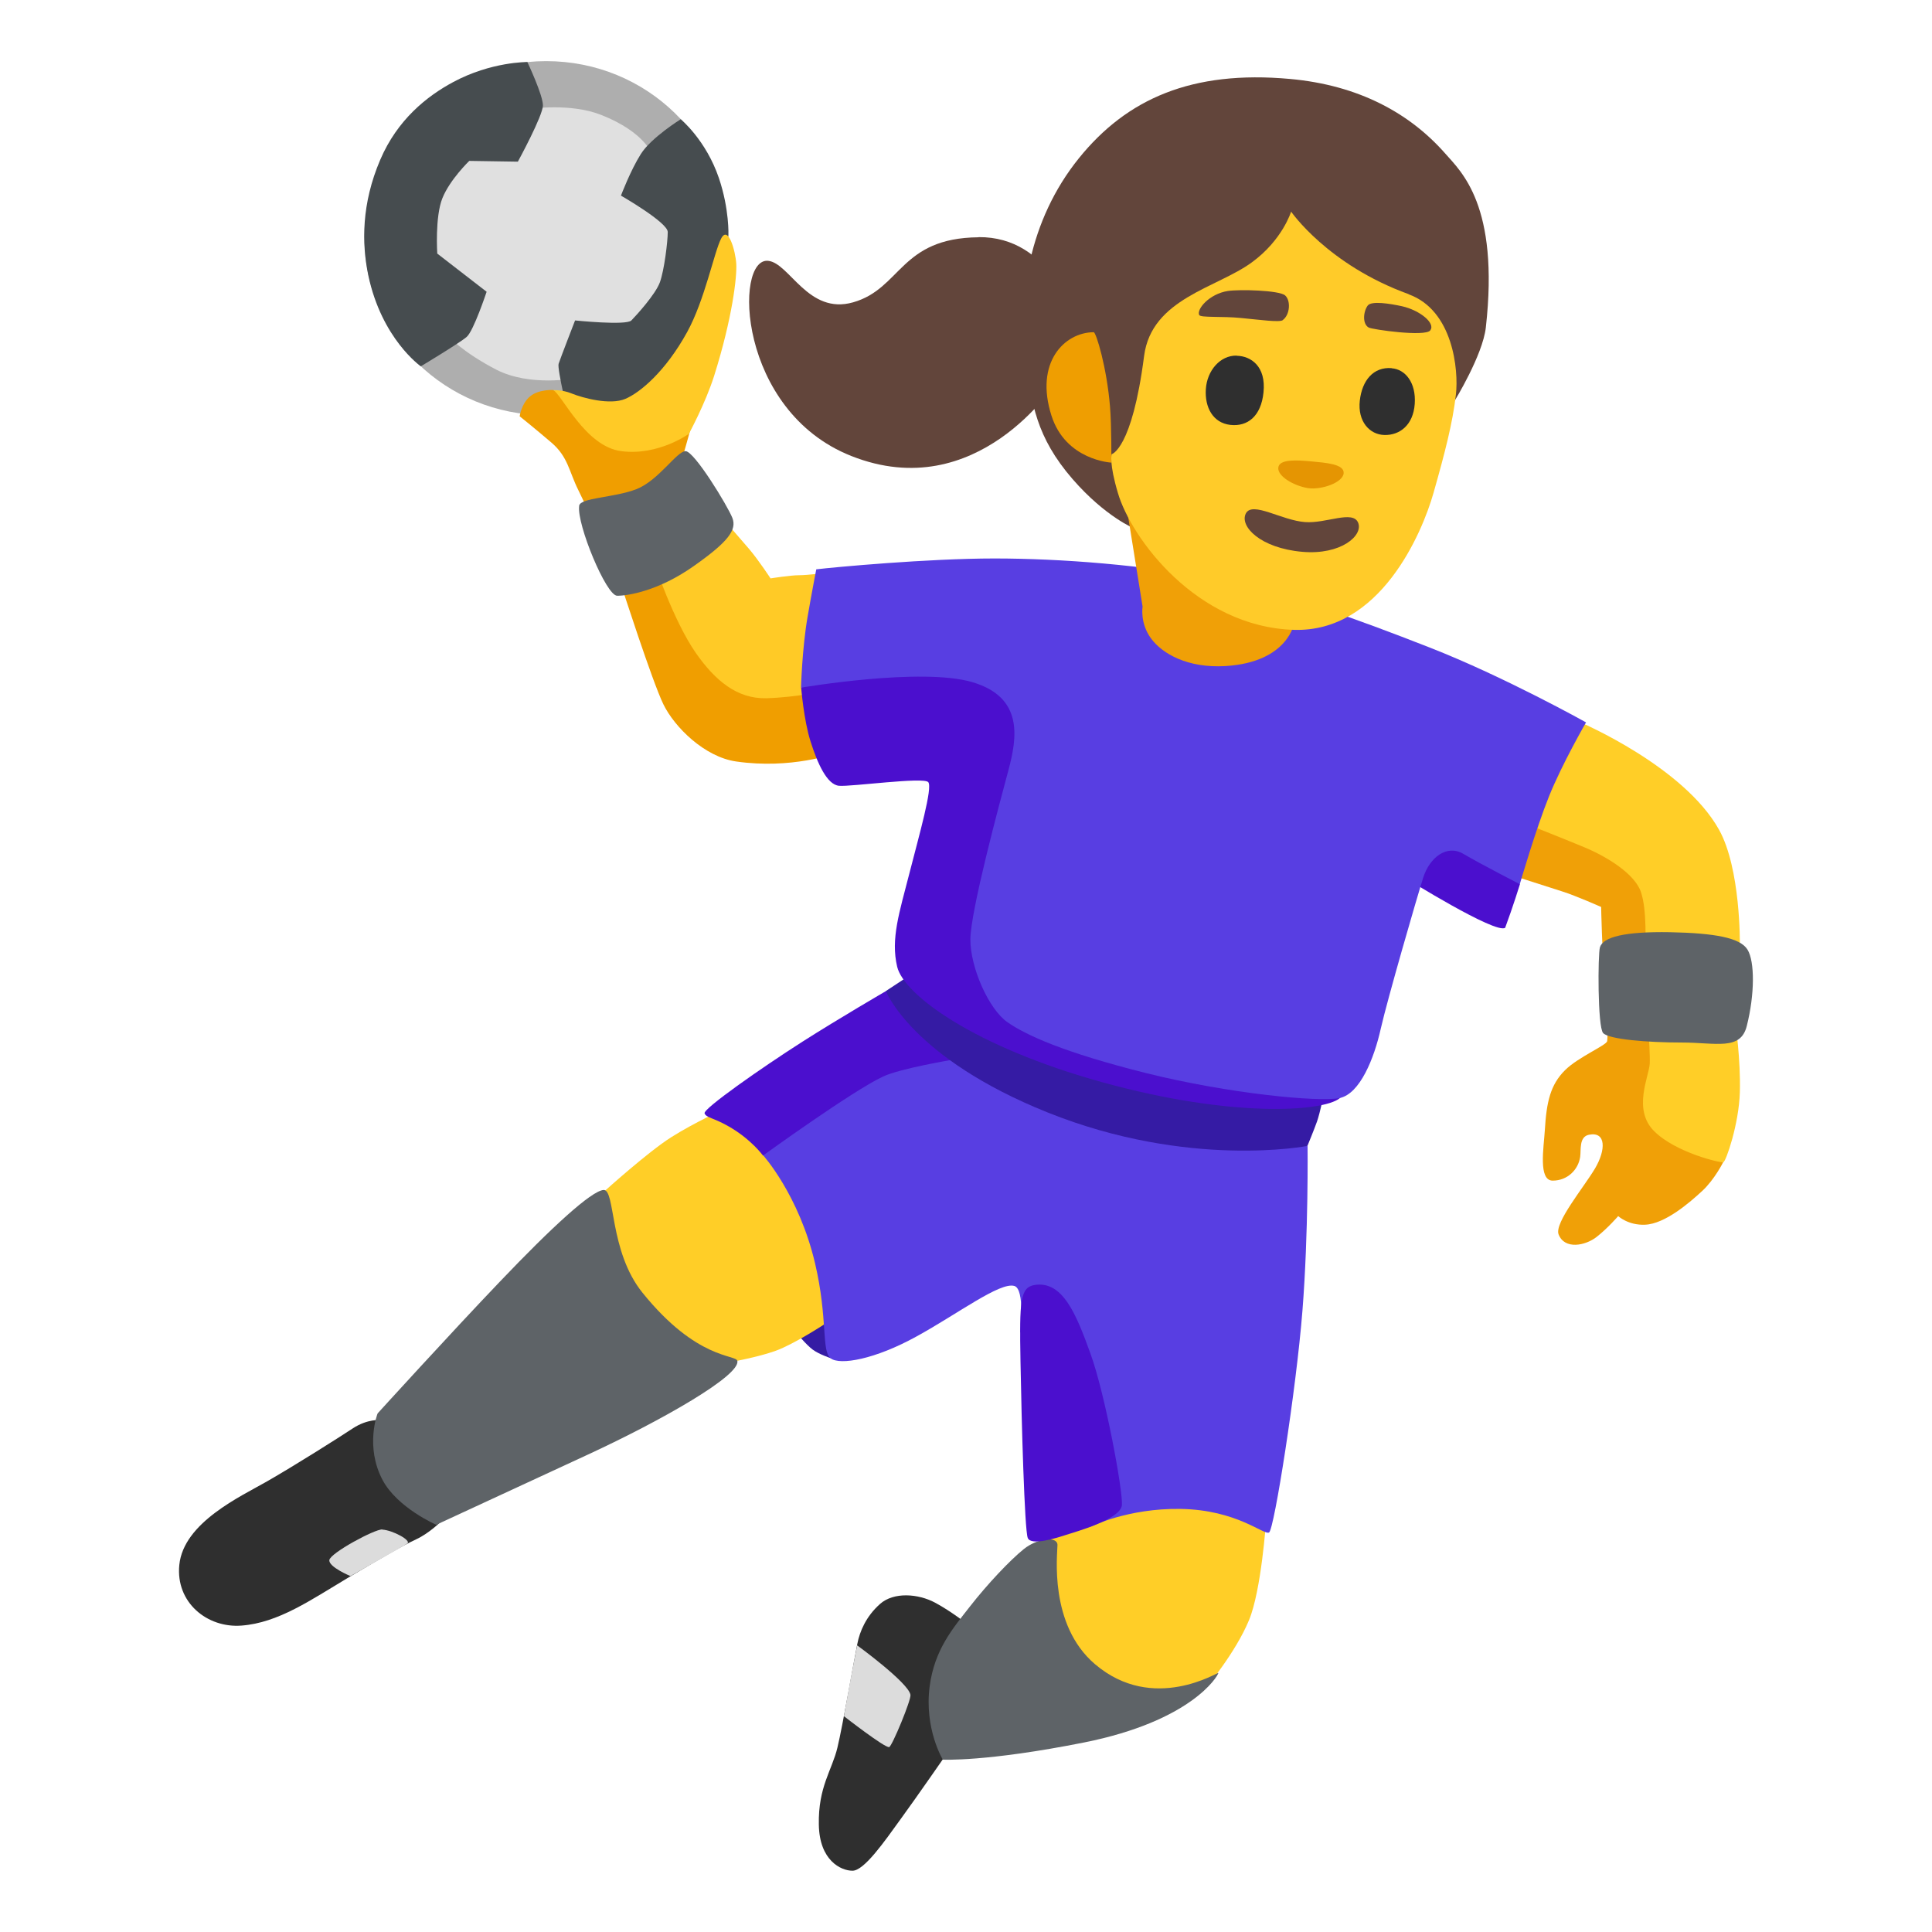 <?xml version="1.0" encoding="utf-8"?>
<!-- Generator: Adobe Illustrator 26.3.1, SVG Export Plug-In . SVG Version: 6.00 Build 0)  -->
<svg version="1.1" id="a" xmlns="http://www.w3.org/2000/svg" xmlns:xlink="http://www.w3.org/1999/xlink" x="0px" y="0px"
	 viewBox="0 0 128 128" style="enable-background:new 0 0 128 128;" xml:space="preserve">
<path style="fill:#62453B;" d="M90.87,34.37l5.5-7.81c0,0,1.86-3.02,2.07-4.86c0.91-8.09-1.64-10.33-2.69-11.53
	C93.4,7.5,90.02,5.64,85.46,5.23c-6.5-0.59-10.8,1.32-13.97,5.24c-3.37,4.17-4.08,9.34-3.52,13.49c0.38,2.75,0.67,4.99,3.09,7.78
	c2.19,2.52,4.12,3.29,4.12,3.29l15.68-0.65L90.87,34.37z"/>
<path style="fill:#62453B;" d="M64.83,15.72c-5.21,0.05-5.11,3.4-8.31,4.31c-2.98,0.85-4.21-2.61-5.63-2.75
	c-2.27-0.23-2.04,9.94,5.51,12.93c8.35,3.31,13.54-4.85,13.54-4.85s1.91-0.15,1.71-1.94c-0.29-2.69-2.1-7.75-6.82-7.71V15.72z"/>
<path style="fill:#2F2F2F;" d="M25.23,94.08c0,0-0.88-0.09-1.85,0.55s-3.83,2.45-5.68,3.51c-1.72,0.99-5.54,2.72-5.82,5.54
	c-0.25,2.49,1.85,4.19,4.11,4.02c2.45-0.18,4.62-1.71,7.02-3.14s3.69-2.17,4.57-2.58s1.66-1.2,1.66-1.2l-4.02-6.69L25.23,94.08z"/>
<path style="fill:#351BA4;" d="M52.72,88.25c0,0,0.69,0.85,1.13,1.17s1.18,0.56,1.18,0.56l3.54-3.79l-7.86,0.36l2.02,1.69
	L52.72,88.25z"/>
<path style="fill:#FFCE27;" d="M38.58,82.89l1.49-3.99c0,0,2.86-2.58,4.39-3.55s3.55-1.89,3.55-1.89L59.66,84.5l-5.08,3.26
	c0,0-1.97,1.29-3.18,1.73s-3.1,0.77-3.1,0.77l-8.83-3.67L38.58,82.89L38.58,82.89z"/>
<path style="fill:#2F2F2F;" d="M64.14,107.64c0,0-1.09-0.87-2.19-1.46s-2.73-0.73-3.65,0.09s-1.34,1.81-1.5,2.64
	c-0.23,1.14-0.96,5.38-1.32,6.88s-1.28,2.6-1.23,5.1c0.04,2.37,1.46,3.05,2.23,3.05s2.1-1.91,3.19-3.42c1.03-1.41,3.24-4.6,3.24-4.6
	l1.23-8.29V107.64z"/>
<path style="fill:#FFCE27;" d="M69.48,99.39l-0.68,7.84l5.29,6.88l5.83-2.32c0,0,1.93-2.28,2.83-4.45c0.82-1.98,1.13-6.57,1.13-6.57
	L73.26,96.4l-3.78,3.01V99.39z"/>
<path style="fill:#5E6367;" d="M62.46,116.57c0,0-1.23-2.02-0.87-4.83c0.32-2.46,1.55-3.87,2.69-5.33s2.64-3.05,3.55-3.78
	s2.23-0.87,2.23-0.27s-0.59,5.28,2.49,7.9c3.87,3.29,8.19,0.47,8.17,0.58c-0.05,0.23-1.8,3.18-8.88,4.6
	c-6.52,1.3-9.39,1.14-9.39,1.14L62.46,116.57z"/>
<path style="fill:#583EE2;" d="M74.31,73.71L57.69,67.9l-7.15,8.62c0,0,2.39,2.63,3.46,7.18c0.86,3.67,0.41,5.81,1.03,6.29
	s2.94,0.07,5.68-1.44c2.74-1.5,5.55-3.64,6.5-3.35c0.7,0.22,0.39,3.02,0.39,3.02l4.65,12.93c0,0,2.48-1.24,5.97-1.18
	c3.74,0.06,5.52,1.76,5.86,1.56s1.8-9.49,2.21-14.69c0.41-5.2,0.34-10.91,0.34-10.91L74.31,73.71L74.31,73.71z"/>
<path style="fill:#4B0FCE;" d="M46.68,73.76c-0.1-0.3,3.72-2.98,6.49-4.75c2.45-1.56,5.53-3.35,5.53-3.35l3.24,2.64l1.16,1.91
	c0,0-3.46,0.58-4.59,1.11c-2.05,0.96-7.96,5.24-7.96,5.24s-0.77-1.07-2.25-1.92C47.28,74.05,46.79,74.06,46.68,73.76L46.68,73.76z"
	/>
<path style="fill:#351BA4;" d="M58.69,65.66l2.17-1.43l26.89,8.09c0,0-0.3,1.43-0.49,1.97s-0.64,1.63-0.64,1.63
	s-7.85,1.54-17.22-2.22C60.42,70.1,58.69,65.66,58.69,65.66z"/>
<path style="fill:#F0A007;" d="M106.66,53.2l-8.55,1.84l2.52,3.1c0,0,1.95,0.63,2.87,0.92s2.58,1.03,2.58,1.03s0.06,3.15,0.23,4.42
	s0.23,4.19,0.17,4.47s-1.93,1.06-2.79,1.92c-0.98,0.97-1.23,2.12-1.34,3.97c-0.07,1.15-0.45,3.35,0.52,3.35s1.69-0.71,1.82-1.57
	c0.07-0.46-0.09-1.33,0.58-1.47c1.15-0.23,1.13,1.01,0.4,2.24s-2.7,3.6-2.41,4.36c0.4,1.03,1.78,0.75,2.52,0.17s1.43-1.38,1.43-1.38
	s0.66,0.62,1.78,0.57c1.33-0.05,2.98-1.49,3.79-2.24s1.38-1.89,1.38-1.89l-3.44-22.43l-4.07-1.38L106.66,53.2z"/>
<path style="fill:#FFCE27;" d="M101.1,54.58c0,0,2.27,0.89,3.88,1.56c1.49,0.62,3.34,1.76,3.74,2.97s0.29,3.21,0.29,4.82
	c0,1.61,0.34,5.68,0.29,6.54s-1.15,3.04,0.29,4.47c1.43,1.43,4.42,2.12,4.59,2.06s1.03-2.52,1.09-4.65s-0.29-4.53-0.29-4.53
	l0.29-5.28c0,0,0.06-4.99-1.38-7.57c-2.34-4.2-9.18-7.11-9.18-7.11l-3.61,6.71L101.1,54.58z"/>
<ellipse style="fill:#AEAEAE;" cx="36.19" cy="15.78" rx="12.04" ry="11.73"/>
<path style="fill:#E0E0E0;" d="M43.21,10.25c0,0-0.46-1.49-3.39-2.64c-2.03-0.8-4.65-0.4-4.65-0.4l-6.6,3.27l-1.66,6.49l2.76,5.28
	c0,0,0.98,1.09,3.21,2.24s5.22,0.57,5.22,0.57l5.17-1.78l2.47-7.18l-2.53-5.86V10.25z"/>
<path style="fill:#464C4F;" d="M44.93,25.35l2.64-5.17l0.69-4.59c0,0,0.07-1.72-0.63-3.79c-0.86-2.53-2.53-3.9-2.53-3.9
	s-1.95,1.21-2.64,2.3s-1.32,2.76-1.32,2.76s3.1,1.78,3.1,2.41s-0.23,2.53-0.52,3.33s-1.55,2.18-1.89,2.53s-3.73,0-3.73,0
	s-0.98,2.53-1.09,2.87s0.69,3.62,0.69,3.62l4.13,0.92l3.1-3.27L44.93,25.35z"/>
<path style="fill:#F09E00;" d="M39.94,35.97c0,0-0.99-2.23-1.62-3.49s-0.68-2.21-1.79-3.16s-2.1-1.74-2.1-1.74s0.11-0.84,0.69-1.32
	s1.52-0.42,1.52-0.42l3.26,1.37c0,0,6.31-0.53,6.05,0.47s-0.79,2.84-0.79,2.84l-0.95,5.31L49,41.25l6.05,2.73l0.26,5.94
	c0,0-2.88,1.06-6.54,0.53c-2.09-0.3-4.08-2.27-4.82-3.79s-2.79-7.89-2.79-7.89l-1.22-2.82L39.94,35.97z"/>
<path style="fill:#FFCA26;" d="M43.34,37.29c0,0,1.27,3.83,2.76,5.97c1.28,1.83,2.73,3.05,4.68,3s4.21-0.53,4.21-0.53l-0.26-7.78
	c0,0-1.21,0.16-1.79,0.16s-1.89,0.21-1.89,0.21s-0.79-1.21-1.42-1.95s-2.37-2.73-2.37-2.73l-3.92,3.66L43.34,37.29z"/>
<path style="fill:#4B0FCE;" d="M70.41,42.4l-12.45-0.2l-4.88,3.36c0,0,0.17,2.14,0.62,3.56s1.08,2.87,1.89,2.94s5.61-0.6,5.91-0.24
	s-0.59,3.46-1.25,6.04S59,62.2,59.44,64.05c0.44,1.85,5.08,5.3,13.62,7.66s14.6,1.95,15.7,1.05s4.33-14.6,4.33-14.6
	s5.99,3.74,6.63,3.31c0.52-1.4,0.98-2.89,0.98-2.89L89.12,45.26L70.41,42.4L70.41,42.4z"/>
<path style="fill:#583EE2;" d="M54.08,37.72c1.15-0.14,7.41-0.72,11.8-0.72s10,0.43,14.67,1.37c4.68,0.94,9.21,2.59,14.17,4.53
	s10.36,4.96,10.36,4.96s-1.57,2.71-2.45,4.89s-1.94,5.83-1.94,5.83s-2.66-1.37-3.74-2.01s-2.23,0.22-2.66,1.58s-2.37,8.06-2.81,10
	c-0.43,1.94-1.37,4.32-2.73,4.6s-7.34-0.29-12.8-1.65c-5.47-1.37-7.98-2.52-9.21-3.38s-2.45-3.6-2.45-5.47s1.94-9.06,2.52-11.22
	s1.01-4.82-2.37-5.83s-11.37,0.36-11.37,0.36s0.07-2.58,0.43-4.67C53.78,39.26,54.08,37.73,54.08,37.72L54.08,37.72z"/>
<path style="fill:#F0A007;" d="M74.7,33.97l1,6.22c0,0-0.19,1.09,0.56,2.11s2.43,1.97,4.91,1.83c4.23-0.25,4.59-2.91,4.59-2.91
	l-0.08-3.33L74.7,33.98V33.97z"/>
<path style="fill:#5E6367;" d="M106,62.76c-0.14,0.45-0.16,5.26,0.21,5.68s2.94,0.63,5.21,0.63s3.9,0.56,4.31-1.1
	c0.53-2.1,0.53-4.26,0.05-5.05s-2.16-1.1-5.15-1.16C107.63,61.71,106.21,62.08,106,62.76z"/>
<path style="fill:#5E6367;" d="M38.37,33.53c-0.16,1.21,1.79,5.94,2.52,5.94s2.73-0.32,5.05-1.95s2.89-2.42,2.58-3.21
	s-2.52-4.42-3.1-4.42s-1.79,1.95-3.26,2.52c-1.47,0.57-3.72,0.56-3.79,1.1V33.53z"/>
<path style="fill:#FFCA26;" d="M36.64,25.85c0,0,0.6-0.04,1.21,0.21c0.79,0.32,2.57,0.79,3.57,0.37s2.68-1.84,4.1-4.42
	c1.18-2.14,1.79-5.31,2.26-6.21s0.95,0.84,1,1.68s-0.25,3.55-1.46,7.4c-0.58,1.84-1.68,3.86-1.68,3.86s-2.01,1.47-4.48,1.15
	c-2.41-0.31-3.94-3.79-4.52-4.05L36.64,25.85z"/>
<path style="fill:#464C4F;" d="M34.31,10.71c0,0,1.66-3.04,1.66-3.73s-1.03-2.87-1.03-2.87s-2.39-0.03-4.92,1.33
	c-1.73,0.93-3.69,2.48-4.83,5.15c-1.24,2.9-1.23,5.52-0.79,7.65c0.89,4.22,3.48,6.03,3.48,6.03s2.58-1.55,3.04-1.95
	s1.32-2.99,1.32-2.99l-3.27-2.53c0,0-0.16-2.43,0.34-3.67s1.78-2.47,1.78-2.47L34.31,10.71L34.31,10.71z"/>
<path style="fill:#4B0FCE;" d="M68.57,85.13c-0.99,0.15-1.03,1.03-0.96,5.06s0.27,11.15,0.48,11.7s1.93,0,2.54-0.2
	s3.63-1.03,3.7-1.98s-1.11-7.33-2.07-9.99C71.3,87.05,70.41,84.86,68.57,85.13L68.57,85.13z"/>
<path style="fill:#DCDCDC;" d="M60.32,112.29c0.06,0.32-1.22,3.41-1.41,3.46c-0.28,0.07-3-2.05-3-2.05s0.34-1.88,0.43-2.38
	s0.45-2.31,0.45-2.31s3.37,2.45,3.53,3.27V112.29z"/>
<path style="fill:#5E6367;" d="M25.02,93.64c0,0,4.83-5.31,8.1-8.73c3.46-3.63,6.05-6,6.86-6.07s0.35,4.04,2.59,6.81
	c3.6,4.46,6.18,4.08,6.28,4.51c0.22,0.96-4.95,3.92-9.9,6.21s-10.05,4.65-10.05,4.65s-2.57-1.12-3.55-2.96
	C24.17,95.84,25.01,93.64,25.02,93.64L25.02,93.64z"/>
<path style="fill:#DCDCDC;" d="M25.33,101.33c-0.5-0.03-3.46,1.57-3.51,2.03s1.4,1.06,1.4,1.06s0.91-0.51,1.81-1.03
	s1.8-1.01,1.96-1.13c0.27-0.21-0.98-0.88-1.66-0.92L25.33,101.33z"/>
<path style="fill:#EF9E01;" d="M73.63,30.65c0,0-3.03-0.15-3.97-3.12c-1.12-3.52,0.86-5.51,2.8-5.52c0.16,0,0.87,2.34,1.08,4.92
	C73.65,28.2,73.63,30.65,73.63,30.65z"/>
<path style="fill:#FFCB29;" d="M93.33,19.49c-5.38-1.95-7.79-5.47-7.79-5.47s-0.57,1.88-2.6,3.36c-2.31,1.7-6.64,2.39-7.14,6.2
	c-0.8,6.21-2.15,6.51-2.15,6.51s-0.18,0.59,0.42,2.59c0.86,2.93,5.17,8.85,11.66,9.05c5.7,0.17,8.48-6.39,9.24-9.06
	c0.75-2.64,1.28-4.67,1.49-6.55c0.18-1.61-0.19-5.56-3.13-6.62L93.33,19.49z"/>
<g>
	<path style="fill:#62453B;" d="M84.98,21.21c0.49-0.35,0.55-1.3,0.16-1.64s-3.03-0.41-3.8-0.29c-1.22,0.19-2.08,1.21-1.89,1.59
		c0.09,0.19,1.52,0.07,2.79,0.2c1.27,0.12,2.53,0.3,2.75,0.14H84.98z"/>
	<path style="fill:#62453B;" d="M94.76,21.88c0.36-0.46-0.68-1.32-1.87-1.59c-0.78-0.17-2.04-0.38-2.28-0.04
		c-0.29,0.4-0.36,1.21,0.07,1.45c0.23,0.13,3.73,0.63,4.08,0.19V21.88z"/>
</g>
<g>
	<path style="fill:#2F2F2F;" d="M81.94,23.57c0.94,0.02,1.95,0.7,1.77,2.43c-0.16,1.58-1.06,2.28-2.2,2.15s-1.7-1.15-1.62-2.37
		s0.94-2.24,2.04-2.22L81.94,23.57z"/>
	<path style="fill:#2F2F2F;" d="M92.2,24.4c0.9,0.06,1.63,0.95,1.53,2.36s-1,2.08-2,2.06s-1.79-0.91-1.64-2.27s0.91-2.25,2.1-2.16
		L92.2,24.4z"/>
</g>
<path style="fill:#E59502;" d="M86.66,32.34c-0.93-0.15-2.03-0.78-1.97-1.36s1.26-0.5,2.2-0.41s2.19,0.17,2.13,0.79
	S87.54,32.47,86.66,32.34L86.66,32.34z"/>
<path style="fill:#62453B;" d="M86.47,34.59c1.4,0.1,3.16-0.81,3.51,0.04s-1.14,2.15-3.69,1.93c-2.8-0.24-4.18-1.7-3.75-2.54
	S84.91,34.48,86.47,34.59z"/>
</svg>
